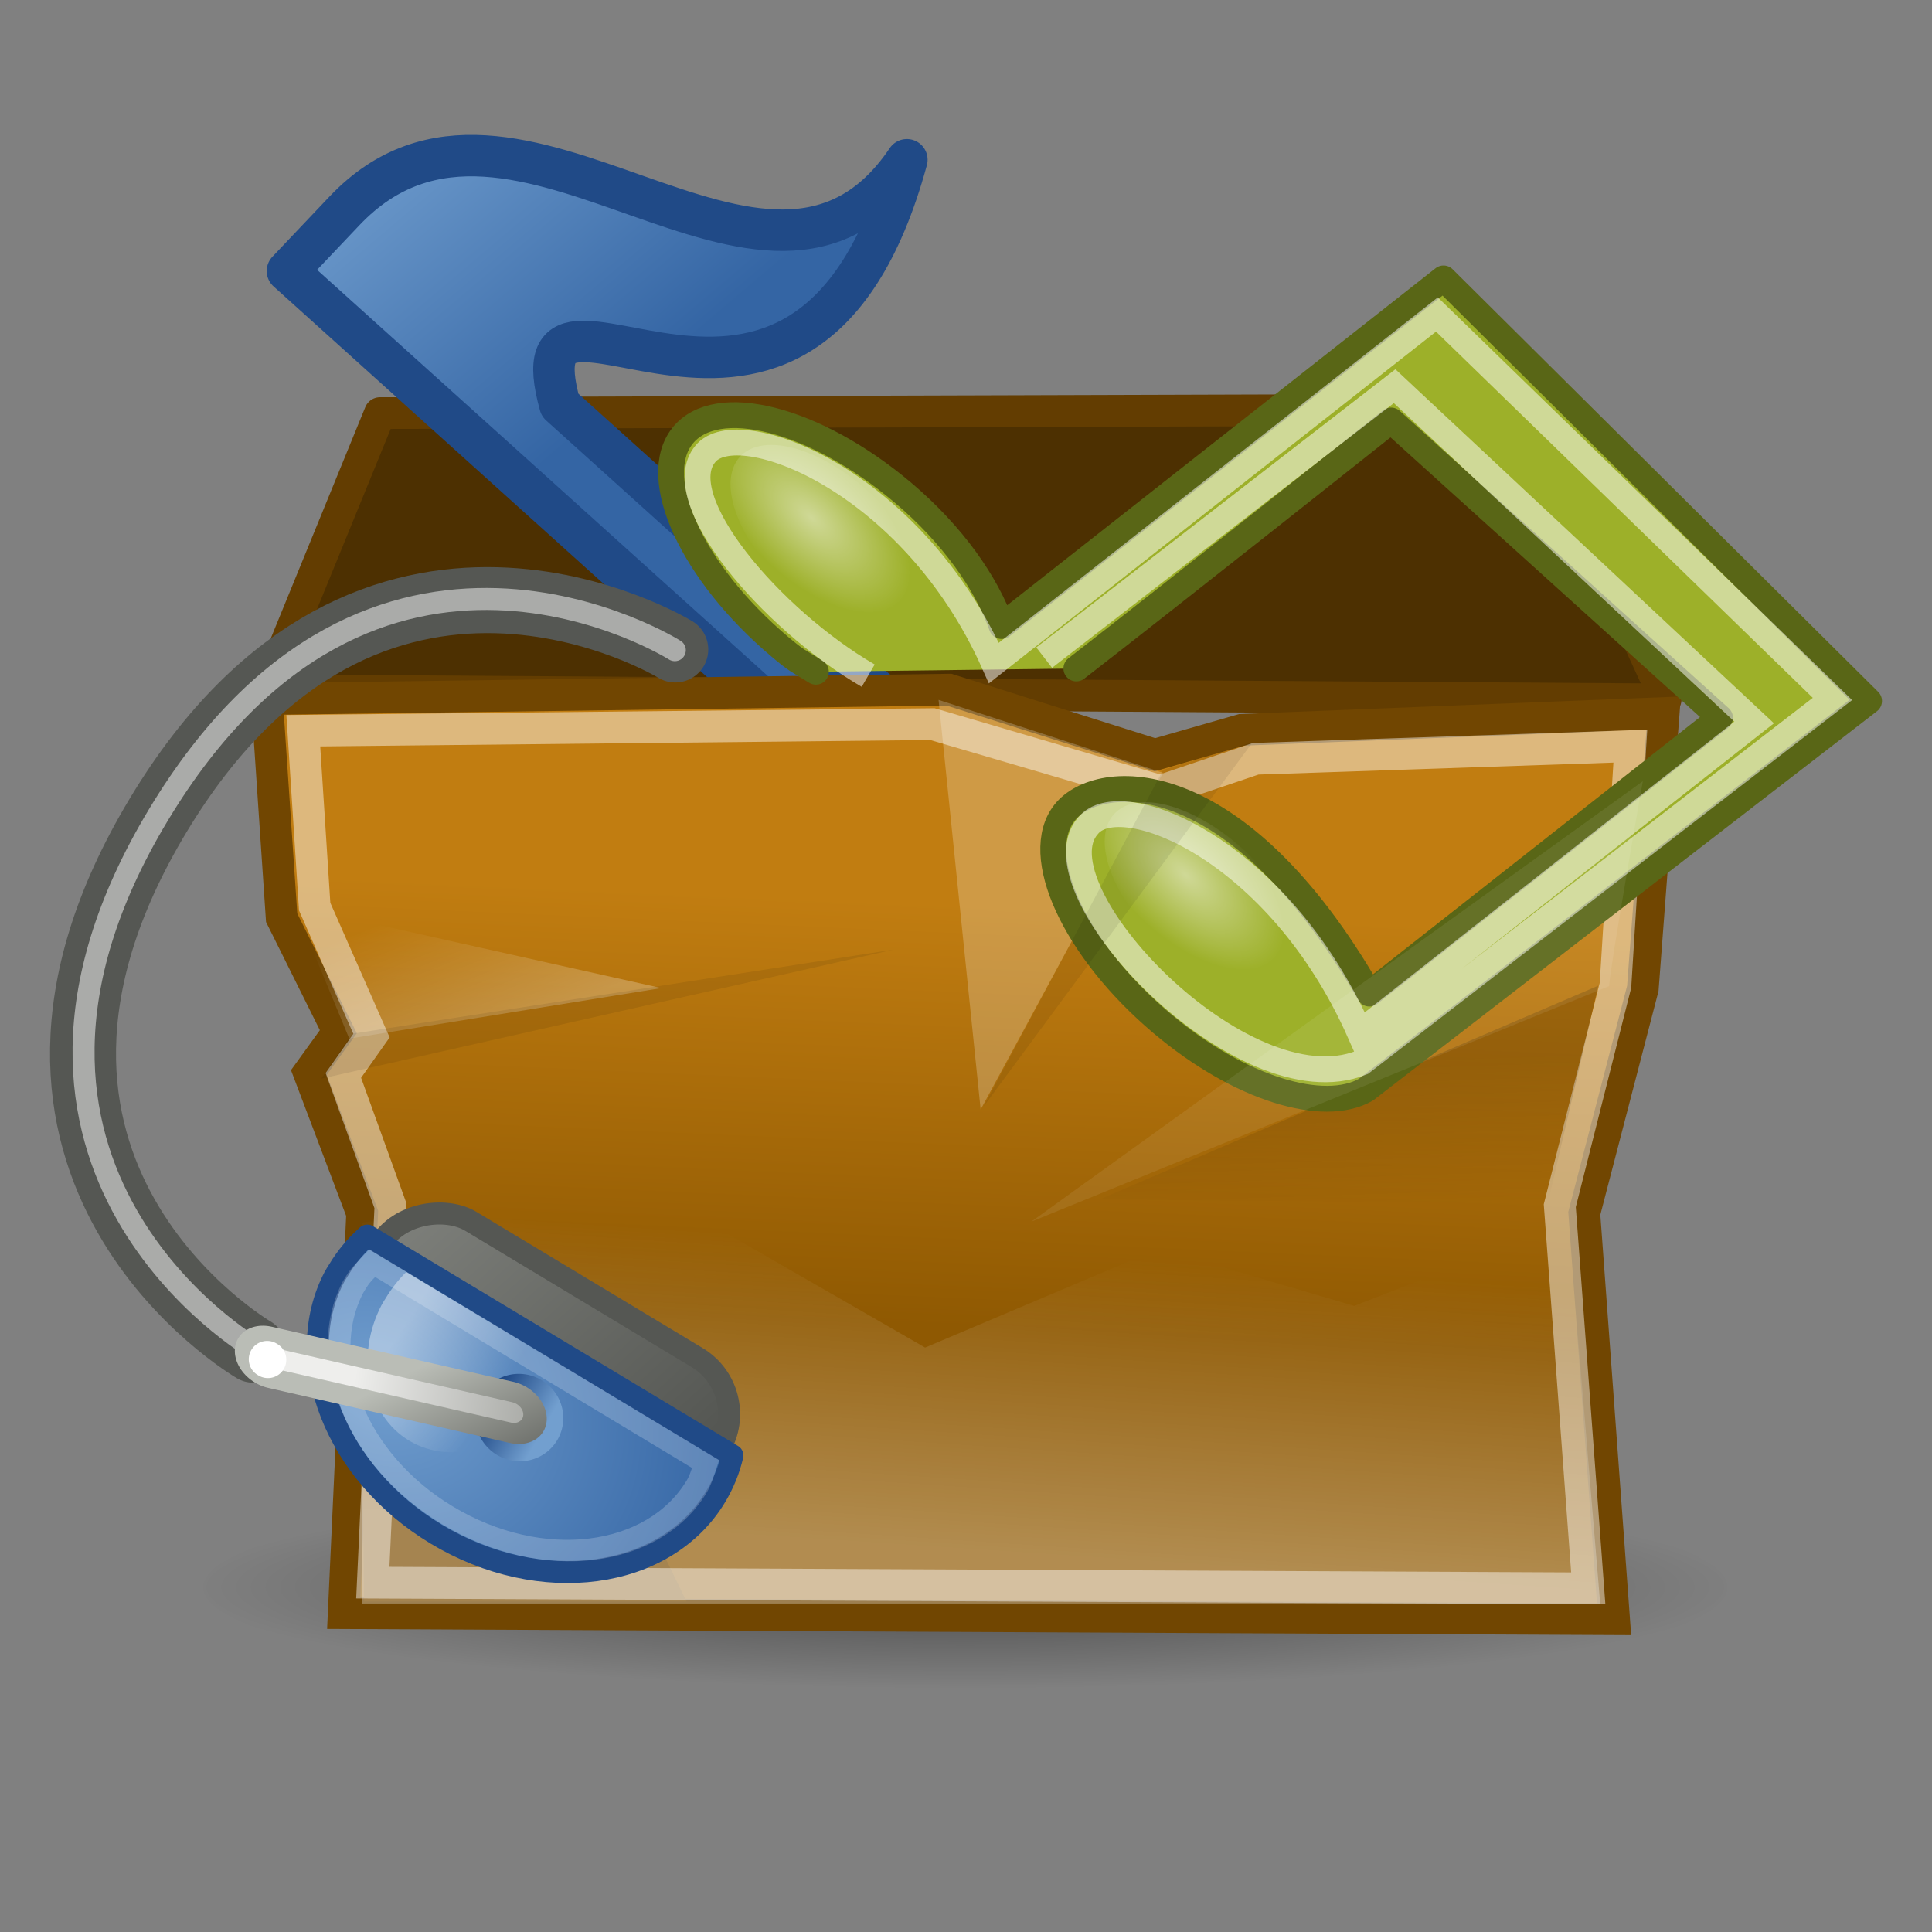 <?xml version="1.0" encoding="UTF-8" standalone="no"?>
<svg
   xmlns:dc="http://purl.org/dc/elements/1.1/"
   xmlns:cc="http://creativecommons.org/ns#"
   xmlns:rdf="http://www.w3.org/1999/02/22-rdf-syntax-ns#"
   xmlns:svg="http://www.w3.org/2000/svg"
   xmlns="http://www.w3.org/2000/svg"
   xmlns:xlink="http://www.w3.org/1999/xlink"
   xmlns:sodipodi="http://sodipodi.sourceforge.net/DTD/sodipodi-0.dtd"
   xmlns:inkscape="http://www.inkscape.org/namespaces/inkscape"
   contentScriptType="text/ecmascript"
   width="88"
   baseProfile="tiny"
   zoomAndPan="magnify"
   contentStyleType="text/css"
   viewBox="0 0 88 88"
   height="88"
   preserveAspectRatio="xMidYMid meet"
   version="1.0"
   id="svg3126"
   sodipodi:version="0.32"
   inkscape:version="0.46"
   sodipodi:docname="music-store.svg"
   inkscape:output_extension="org.inkscape.output.svg.inkscape">
  <rect x="0" y="0" width="88" height="88" fill="#808080" stroke="none"/>
  <sodipodi:namedview
     inkscape:window-height="682"
     inkscape:window-width="1024"
     inkscape:pageshadow="2"
     inkscape:pageopacity="0.0"
     guidetolerance="10.0"
     gridtolerance="10.0"
     objecttolerance="10.0"
     borderopacity="1.0"
     bordercolor="#666666"
     pagecolor="#ffffff"
     id="base"
     showgrid="false"
     inkscape:zoom="5.25"
     inkscape:cx="44"
     inkscape:cy="44"
     inkscape:window-x="0"
     inkscape:window-y="52"
     inkscape:current-layer="svg3126" />
  <defs
     id="defs3128">
    <linearGradient
       inkscape:collect="always"
       xlink:href="#linearGradient2425"
       id="linearGradient7298"
       gradientUnits="userSpaceOnUse"
       gradientTransform="translate(2,0)"
       x1="2.75"
       y1="20.812"
       x2="9.188"
       y2="28.375" />
    <linearGradient
       inkscape:collect="always"
       xlink:href="#linearGradient2437"
       id="linearGradient7296"
       gradientUnits="userSpaceOnUse"
       x1="11.428"
       y1="28.303"
       x2="11.844"
       y2="22.062" />
    <linearGradient
       inkscape:collect="always"
       xlink:href="#linearGradient2409"
       id="linearGradient7294"
       gradientUnits="userSpaceOnUse"
       x1="8.181"
       y1="24.199"
       x2="8.219"
       y2="26.17" />
    <linearGradient
       inkscape:collect="always"
       xlink:href="#linearGradient2341"
       id="linearGradient7292"
       gradientUnits="userSpaceOnUse"
       gradientTransform="translate(1,6)"
       x1="8.187"
       y1="18.338"
       x2="8.004"
       y2="23.596" />
    <radialGradient
       inkscape:collect="always"
       xlink:href="#linearGradient2305"
       id="radialGradient7290"
       gradientUnits="userSpaceOnUse"
       gradientTransform="matrix(2.267,0,0,2.821,-3.958,-35.988)"
       cx="4.806"
       cy="21.569"
       fx="4.806"
       fy="21.569"
       r="6.022" />
    <linearGradient
       inkscape:collect="always"
       xlink:href="#linearGradient2900"
       id="linearGradient7288"
       gradientUnits="userSpaceOnUse"
       gradientTransform="translate(1,6)"
       x1="8.512"
       y1="31.854"
       x2="14.544"
       y2="11.463" />
    <linearGradient
       inkscape:collect="always"
       xlink:href="#linearGradient2854"
       id="linearGradient7286"
       gradientUnits="userSpaceOnUse"
       gradientTransform="matrix(0.926,0,0,1.625,1.757,-0.438)"
       x1="3.5"
       y1="7"
       x2="44.5"
       y2="7" />
    <radialGradient
       inkscape:collect="always"
       xlink:href="#linearGradient2315"
       id="radialGradient7221"
       gradientUnits="userSpaceOnUse"
       gradientTransform="matrix(1,0,0,0.51,0,16.054)"
       cx="4.392"
       cy="32.308"
       fx="4.392"
       fy="32.308"
       r="6.375" />
    <radialGradient
       inkscape:collect="always"
       xlink:href="#linearGradient2315"
       id="radialGradient7219"
       gradientUnits="userSpaceOnUse"
       gradientTransform="matrix(1,0,0,0.51,0,16.054)"
       cx="4.392"
       cy="32.308"
       fx="4.392"
       fy="32.308"
       r="6.375" />
    <linearGradient
       inkscape:collect="always"
       xlink:href="#linearGradient4629"
       id="linearGradient7259"
       gradientUnits="userSpaceOnUse"
       gradientTransform="matrix(0.766,0,0,0.766,5.616,7.112)"
       x1="8.647"
       y1="27.205"
       x2="6.999"
       y2="23.033" />
    <linearGradient
       inkscape:collect="always"
       xlink:href="#linearGradient4639"
       id="linearGradient7262"
       gradientUnits="userSpaceOnUse"
       gradientTransform="matrix(0.766,0,0,0.766,5.345,7.112)"
       x1="39.368"
       y1="27.821"
       x2="39.52"
       y2="32.404" />
    <linearGradient
       inkscape:collect="always"
       xlink:href="#linearGradient4272"
       id="linearGradient7265"
       gradientUnits="userSpaceOnUse"
       gradientTransform="matrix(0.766,0,0,0.774,5.616,6.758)"
       x1="27.07"
       y1="31.156"
       x2="27.833"
       y2="55.964" />
    <linearGradient
       inkscape:collect="always"
       xlink:href="#linearGradient4617"
       id="linearGradient7268"
       gradientUnits="userSpaceOnUse"
       gradientTransform="matrix(0.766,0,0,0.766,5.616,7.112)"
       x1="21.854"
       y1="43.122"
       x2="22.479"
       y2="33.699" />
    <linearGradient
       inkscape:collect="always"
       xlink:href="#linearGradient4133"
       id="linearGradient7272"
       gradientUnits="userSpaceOnUse"
       gradientTransform="matrix(0.766,0,0,0.776,5.616,6.666)"
       x1="24"
       y1="23.251"
       x2="23.423"
       y2="36.421" />
    <linearGradient
       inkscape:collect="always"
       xlink:href="#linearGradient3383"
       id="linearGradient7207"
       gradientUnits="userSpaceOnUse"
       x1="21.094"
       y1="3.179"
       x2="19.564"
       y2="4.79" />
    <linearGradient
       inkscape:collect="always"
       xlink:href="#linearGradient2397"
       id="linearGradient7205"
       gradientUnits="userSpaceOnUse"
       gradientTransform="translate(-4,0.969)"
       x1="39.5"
       y1="29.531"
       x2="39.5"
       y2="42.895" />
    <linearGradient
       inkscape:collect="always"
       xlink:href="#linearGradient2397"
       id="linearGradient7203"
       gradientUnits="userSpaceOnUse"
       x1="33.786"
       y1="40.792"
       x2="35.606"
       y2="43.406" />
    <radialGradient
       inkscape:collect="always"
       xlink:href="#linearGradient2508"
       id="radialGradient7201"
       gradientUnits="userSpaceOnUse"
       gradientTransform="matrix(1.003,6.71686e-6,-2.649469e-6,0.32,-0.121,28.595)"
       cx="31.699"
       cy="38.445"
       fx="31.699"
       fy="38.445"
       r="6.187" />
    <linearGradient
       inkscape:collect="always"
       xlink:href="#linearGradient3396"
       id="linearGradient7199"
       gradientUnits="userSpaceOnUse"
       gradientTransform="translate(-1,0)"
       x1="20.938"
       y1="8.501"
       x2="21.938"
       y2="-0.688" />
    <radialGradient
       inkscape:collect="always"
       xlink:href="#linearGradient3232"
       id="radialGradient7197"
       gradientUnits="userSpaceOnUse"
       gradientTransform="matrix(1,0,0,0.417,0,11.375)"
       cx="10"
       cy="19.5"
       fx="10"
       fy="19.5"
       r="6" />
    <radialGradient
       inkscape:collect="always"
       xlink:href="#linearGradient4296"
       id="radialGradient7195"
       gradientUnits="userSpaceOnUse"
       gradientTransform="matrix(1.02,-8.36393e-7,1.721724e-7,7.394222e-2,-0.489,41.913)"
       cx="24.263"
       cy="45.26"
       fx="24.263"
       fy="45.26"
       r="22.848" />
    <linearGradient
       inkscape:collect="always"
       id="linearGradient2425">
      <stop
         style="stop-color: rgb(238, 238, 236);"
         offset="0"
         id="stop2427" />
      <stop
         style="stop-color: rgb(136, 138, 133);"
         offset="1"
         id="stop2429" />
    </linearGradient>
    <linearGradient
       inkscape:collect="always"
       xlink:href="#linearGradient2425"
       id="linearGradient6703"
       gradientUnits="userSpaceOnUse"
       gradientTransform="translate(2,0)"
       x1="2.75"
       y1="20.812"
       x2="9.188"
       y2="28.375" />
    <linearGradient
       inkscape:collect="always"
       id="linearGradient2437">
      <stop
         style="stop-color: rgb(85, 87, 83); stop-opacity: 1;"
         offset="0"
         id="stop2439" />
      <stop
         style="stop-color: rgb(186, 189, 182);"
         offset="1"
         id="stop2441" />
    </linearGradient>
    <linearGradient
       inkscape:collect="always"
       xlink:href="#linearGradient2437"
       id="linearGradient6701"
       gradientUnits="userSpaceOnUse"
       x1="11.428"
       y1="28.303"
       x2="11.844"
       y2="22.062" />
    <linearGradient
       inkscape:collect="always"
       id="linearGradient2409">
      <stop
         style="stop-color: rgb(32, 74, 135); stop-opacity: 1;"
         offset="0"
         id="stop2411" />
      <stop
         style="stop-color: rgb(114, 159, 207);"
         offset="1"
         id="stop2413" />
    </linearGradient>
    <linearGradient
       inkscape:collect="always"
       xlink:href="#linearGradient2409"
       id="linearGradient6699"
       gradientUnits="userSpaceOnUse"
       x1="8.181"
       y1="24.199"
       x2="8.219"
       y2="26.17" />
    <linearGradient
       inkscape:collect="always"
       id="linearGradient2341">
      <stop
         style="stop-color: rgb(255, 255, 255); stop-opacity: 1;"
         offset="0"
         id="stop2343" />
      <stop
         style="stop-color: rgb(255, 255, 255); stop-opacity: 0;"
         offset="1"
         id="stop2345" />
    </linearGradient>
    <linearGradient
       inkscape:collect="always"
       xlink:href="#linearGradient2341"
       id="linearGradient6697"
       gradientUnits="userSpaceOnUse"
       gradientTransform="translate(1,6)"
       x1="8.187"
       y1="18.338"
       x2="8.004"
       y2="23.596" />
    <linearGradient
       inkscape:collect="always"
       id="linearGradient2305">
      <stop
         style="stop-color: rgb(114, 159, 207);"
         offset="0"
         id="stop2307" />
      <stop
         style="stop-color: rgb(52, 101, 164);"
         offset="1"
         id="stop2309" />
    </linearGradient>
    <radialGradient
       inkscape:collect="always"
       xlink:href="#linearGradient2305"
       id="radialGradient6695"
       gradientUnits="userSpaceOnUse"
       gradientTransform="matrix(2.267,0,0,2.821,-3.958,-35.988)"
       cx="4.806"
       cy="21.569"
       fx="4.806"
       fy="21.569"
       r="6.022" />
    <linearGradient
       inkscape:collect="always"
       id="linearGradient2900">
      <stop
         style="stop-color: rgb(85, 87, 83);"
         offset="0"
         id="stop2902" />
      <stop
         style="stop-color: rgb(136, 138, 133);"
         offset="1"
         id="stop2904" />
    </linearGradient>
    <linearGradient
       inkscape:collect="always"
       xlink:href="#linearGradient2900"
       id="linearGradient6693"
       gradientUnits="userSpaceOnUse"
       gradientTransform="translate(1,6)"
       x1="8.512"
       y1="31.854"
       x2="14.544"
       y2="11.463" />
    <linearGradient
       id="linearGradient2854">
      <stop
         style="stop-color: rgb(136, 138, 133); stop-opacity: 1;"
         offset="0"
         id="stop2856" />
      <stop
         id="stop2862"
         offset="0.3"
         style="stop-color: rgb(186, 189, 182); stop-opacity: 1;" />
      <stop
         style="stop-color: rgb(136, 138, 133); stop-opacity: 1;"
         offset="1"
         id="stop2858" />
    </linearGradient>
    <linearGradient
       inkscape:collect="always"
       xlink:href="#linearGradient2854"
       id="linearGradient6691"
       gradientUnits="userSpaceOnUse"
       gradientTransform="matrix(0.926,0,0,1.625,1.757,-0.438)"
       x1="3.5"
       y1="7"
       x2="44.5"
       y2="7" />
    <radialGradient
       inkscape:collect="always"
       xlink:href="#linearGradient2315"
       id="radialGradient6756"
       gradientUnits="userSpaceOnUse"
       gradientTransform="matrix(1,0,0,0.51,0,16.054)"
       cx="4.392"
       cy="32.308"
       fx="4.392"
       fy="32.308"
       r="6.375" />
    <linearGradient
       inkscape:collect="always"
       id="linearGradient2315">
      <stop
         style="stop-color:#ffffff;stop-opacity:1;"
         offset="0"
         id="stop2317" />
      <stop
         style="stop-color:#ffffff;stop-opacity:0;"
         offset="1"
         id="stop2319" />
    </linearGradient>
    <radialGradient
       inkscape:collect="always"
       xlink:href="#linearGradient2315"
       id="radialGradient6754"
       gradientUnits="userSpaceOnUse"
       gradientTransform="matrix(1,0,0,0.51,0,16.054)"
       cx="4.392"
       cy="32.308"
       fx="4.392"
       fy="32.308"
       r="6.375" />
    <linearGradient
       inkscape:collect="always"
       id="linearGradient4629">
      <stop
         style="stop-color:#ffffff;stop-opacity:1;"
         offset="0"
         id="stop4631" />
      <stop
         style="stop-color:#ffffff;stop-opacity:0;"
         offset="1"
         id="stop4633" />
    </linearGradient>
    <linearGradient
       inkscape:collect="always"
       xlink:href="#linearGradient4629"
       id="linearGradient6727"
       gradientUnits="userSpaceOnUse"
       gradientTransform="matrix(0.766,0,0,0.766,5.616,7.112)"
       x1="8.647"
       y1="27.205"
       x2="6.999"
       y2="23.033" />
    <linearGradient
       inkscape:collect="always"
       id="linearGradient4639">
      <stop
         style="stop-color:#000000;stop-opacity:1;"
         offset="0"
         id="stop4641" />
      <stop
         style="stop-color:#000000;stop-opacity:0;"
         offset="1"
         id="stop4643" />
    </linearGradient>
    <linearGradient
       inkscape:collect="always"
       xlink:href="#linearGradient4639"
       id="linearGradient6730"
       gradientUnits="userSpaceOnUse"
       gradientTransform="matrix(0.766,0,0,0.766,5.345,7.112)"
       x1="39.368"
       y1="27.821"
       x2="39.52"
       y2="32.404" />
    <linearGradient
       inkscape:collect="always"
       id="linearGradient4272">
      <stop
         style="stop-color:#ffffff;stop-opacity:1;"
         offset="0"
         id="stop4274" />
      <stop
         style="stop-color:#ffffff;stop-opacity:0;"
         offset="1"
         id="stop4276" />
    </linearGradient>
    <linearGradient
       inkscape:collect="always"
       xlink:href="#linearGradient4272"
       id="linearGradient6733"
       gradientUnits="userSpaceOnUse"
       gradientTransform="matrix(0.766,0,0,0.774,5.616,6.758)"
       x1="27.07"
       y1="31.156"
       x2="27.833"
       y2="55.964" />
    <linearGradient
       inkscape:collect="always"
       id="linearGradient4617">
      <stop
         style="stop-color:#ffffff;stop-opacity:1;"
         offset="0"
         id="stop4619" />
      <stop
         style="stop-color:#ffffff;stop-opacity:0;"
         offset="1"
         id="stop4621" />
    </linearGradient>
    <linearGradient
       inkscape:collect="always"
       xlink:href="#linearGradient4617"
       id="linearGradient6736"
       gradientUnits="userSpaceOnUse"
       gradientTransform="matrix(0.766,0,0,0.766,5.616,7.112)"
       x1="21.854"
       y1="43.122"
       x2="22.479"
       y2="33.699" />
    <linearGradient
       inkscape:collect="always"
       id="linearGradient4133">
      <stop
         style="stop-color:#c17d11;stop-opacity:1;"
         offset="0"
         id="stop4135" />
      <stop
         style="stop-color:#8f5902"
         offset="1"
         id="stop4137" />
    </linearGradient>
    <linearGradient
       inkscape:collect="always"
       xlink:href="#linearGradient4133"
       id="linearGradient6740"
       gradientUnits="userSpaceOnUse"
       gradientTransform="matrix(0.766,0,0,0.776,5.616,6.666)"
       x1="24"
       y1="23.251"
       x2="23.423"
       y2="36.421" />
    <linearGradient
       id="linearGradient3383"
       inkscape:collect="always">
      <stop
         id="stop3385"
         offset="0"
         style="stop-color:#ffffff;stop-opacity:1;" />
      <stop
         id="stop3387"
         offset="1"
         style="stop-color:#ffffff;stop-opacity:0;" />
    </linearGradient>
    <linearGradient
       inkscape:collect="always"
       xlink:href="#linearGradient3383"
       id="linearGradient6675"
       gradientUnits="userSpaceOnUse"
       x1="21.094"
       y1="3.179"
       x2="19.564"
       y2="4.79" />
    <linearGradient
       inkscape:collect="always"
       xlink:href="#linearGradient2397"
       id="linearGradient6673"
       gradientUnits="userSpaceOnUse"
       gradientTransform="translate(-4,0.969)"
       x1="39.5"
       y1="29.531"
       x2="39.5"
       y2="42.895" />
    <linearGradient
       id="linearGradient2397"
       inkscape:collect="always">
      <stop
         id="stop2399"
         offset="0"
         style="stop-color:#ffffff;stop-opacity:1;" />
      <stop
         id="stop2401"
         offset="1"
         style="stop-color:#ffffff;stop-opacity:0;" />
    </linearGradient>
    <linearGradient
       inkscape:collect="always"
       xlink:href="#linearGradient2397"
       id="linearGradient6671"
       gradientUnits="userSpaceOnUse"
       x1="33.786"
       y1="40.792"
       x2="35.606"
       y2="43.406" />
    <linearGradient
       id="linearGradient2508">
      <stop
         id="stop2510"
         offset="0"
         style="stop-color:#ffffff;stop-opacity:0.418" />
      <stop
         id="stop2512"
         offset="1"
         style="stop-color:#ffffff;stop-opacity:0;" />
    </linearGradient>
    <radialGradient
       inkscape:collect="always"
       xlink:href="#linearGradient2508"
       id="radialGradient6669"
       gradientUnits="userSpaceOnUse"
       gradientTransform="matrix(1.003,6.71686e-6,-2.649469e-6,0.32,-0.121,28.595)"
       cx="31.699"
       cy="38.445"
       fx="31.699"
       fy="38.445"
       r="6.187" />
    <linearGradient
       id="linearGradient3396">
      <stop
         id="stop3398"
         offset="0"
         style="stop-color:#3465a4;stop-opacity:1" />
      <stop
         id="stop3400"
         offset="1"
         style="stop-color:#729fcf;stop-opacity:1" />
    </linearGradient>
    <linearGradient
       inkscape:collect="always"
       xlink:href="#linearGradient3396"
       id="linearGradient6667"
       gradientUnits="userSpaceOnUse"
       gradientTransform="translate(-1,0)"
       x1="20.938"
       y1="8.501"
       x2="21.938"
       y2="-0.688" />
    <radialGradient
       inkscape:collect="always"
       xlink:href="#linearGradient3232"
       id="radialGradient6665"
       gradientUnits="userSpaceOnUse"
       gradientTransform="matrix(1,0,0,0.417,0,11.375)"
       cx="10"
       cy="19.5"
       fx="10"
       fy="19.5"
       r="6" />
    <linearGradient
       inkscape:collect="always"
       id="linearGradient4296">
      <stop
         style="stop-color:#000000;stop-opacity:1;"
         offset="0"
         id="stop4298" />
      <stop
         style="stop-color:#000000;stop-opacity:0;"
         offset="1"
         id="stop4300" />
    </linearGradient>
    <radialGradient
       inkscape:collect="always"
       xlink:href="#linearGradient4296"
       id="radialGradient6663"
       gradientUnits="userSpaceOnUse"
       gradientTransform="matrix(1.02,-8.36393e-7,1.721724e-7,7.394222e-2,-0.489,41.913)"
       cx="24.263"
       cy="45.26"
       fx="24.263"
       fy="45.26"
       r="22.848" />
    <linearGradient
       id="linearGradient52502">
      <stop
         style="stop-color:#83e423;stop-opacity:1;"
         offset="0"
         id="stop52504" />
      <stop
         style="stop-color:#5c8d2d;stop-opacity:1;"
         offset="1"
         id="stop52506" />
    </linearGradient>
    <inkscape:perspective
       sodipodi:type="inkscape:persp3d"
       inkscape:vp_x="0 : 44 : 1"
       inkscape:vp_y="0 : 1000 : 0"
       inkscape:vp_z="88 : 44 : 1"
       inkscape:persp3d-origin="44 : 29.333333 : 1"
       id="perspective3255" />
    <linearGradient
       x1="12.013"
       y1="38.95"
       x2="5.537"
       gradientUnits="userSpaceOnUse"
       y2="44.272"
       xlink:type="simple"
       xlink:actuate="onLoad"
       id="linearGradient6563"
       xlink:show="other">
      <stop
         stop-opacity="1"
         stop-color="#FFFFFF"
         offset="0"
         id="stop3131" />
      <stop
         stop-opacity="0"
         stop-color="#FFFFFF"
         offset="1"
         id="stop3133" />
    </linearGradient>
    <linearGradient
       x1="-1.684"
       y1="39.902"
       x2="5.537"
       gradientUnits="userSpaceOnUse"
       y2="44.272"
       xlink:type="simple"
       xlink:actuate="onLoad"
       id="linearGradient3135"
       xlink:show="other">
      <stop
         stop-opacity="1"
         stop-color="#FFFFFF"
         offset="0"
         id="stop3137" />
      <stop
         stop-opacity="0"
         stop-color="#FFFFFF"
         offset="1"
         id="stop3139" />
    </linearGradient>
    <linearGradient
       x1="30.5"
       y1="0.034"
       x2="30.5"
       gradientUnits="userSpaceOnUse"
       y2="23.559"
       xlink:type="simple"
       xlink:actuate="onLoad"
       id="linearGradient6543"
       xlink:show="other">
      <stop
         stop-opacity="1"
         stop-color="#FFFFFF"
         offset="0"
         id="stop3142" />
      <stop
         stop-opacity="0"
         stop-color="#FFFFFF"
         offset="1"
         id="stop3144" />
    </linearGradient>
    <linearGradient
       x1="15.646"
       y1="39.743"
       x2="15.646"
       gradientUnits="userSpaceOnUse"
       y2="53.502"
       xlink:type="simple"
       xlink:actuate="onLoad"
       id="linearGradient6506"
       xlink:show="other">
      <stop
         stop-opacity="1"
         stop-color="#eeeeec"
         offset="0"
         id="stop3147" />
      <stop
         stop-opacity="0"
         stop-color="#eeeeec"
         offset="1"
         id="stop3149" />
    </linearGradient>
    <linearGradient
       x1="3.311"
       y1="43.5"
       x2="5.692"
       gradientUnits="userSpaceOnUse"
       y2="43.5"
       xlink:type="simple"
       xlink:actuate="onLoad"
       id="linearGradient6493"
       xlink:show="other">
      <stop
         stop-opacity="1"
         stop-color="#eeeeec"
         offset="0"
         id="stop3152" />
      <stop
         stop-opacity="0"
         stop-color="#eeeeec"
         offset="1"
         id="stop3154" />
    </linearGradient>
    <linearGradient
       x1="12.606"
       y1="15.069"
       x2="12.606"
       gradientUnits="userSpaceOnUse"
       y2="23.044"
       xlink:type="simple"
       xlink:actuate="onLoad"
       id="linearGradient5304"
       xlink:show="other">
      <stop
         stop-opacity="1"
         stop-color="#2e3436"
         offset="0"
         id="stop3157" />
      <stop
         stop-opacity="0"
         stop-color="#2e3436"
         offset="1"
         id="stop3159" />
    </linearGradient>
    <radialGradient
       gradientTransform="matrix(1,0,0,0.732,0,10.657)"
       id="linearGradient5280"
       gradientUnits="userSpaceOnUse"
       xlink:show="other"
       xlink:type="simple"
       r="9.723"
       cx="15.005"
       fx="15.005"
       cy="39.809"
       fy="39.809"
       xlink:actuate="onLoad">
      <stop
         stop-opacity="1"
         stop-color="#82508e"
         offset="0"
         id="stop3162" />
      <stop
         stop-opacity="0"
         stop-color="#82508e"
         offset="1"
         id="stop3164" />
    </radialGradient>
    <linearGradient
       xlink:type="simple"
       xlink:actuate="onLoad"
       xlink:show="other"
       id="linearGradient3166">
      <stop
         stop-opacity="1"
         stop-color="#f4d9b1"
         offset="0"
         id="stop3168" />
      <stop
         stop-opacity="1"
         stop-color="#df9725"
         offset="1"
         id="stop3170" />
    </linearGradient>
    <radialGradient
       gradientTransform="matrix(1.131,0,0,1.125,-1.035,-0.301)"
       id="linearGradient25546"
       gradientUnits="userSpaceOnUse"
       xlink:show="other"
       xlink:type="simple"
       r="8.488"
       cx="7.884"
       fx="7.884"
       cy="2.624"
       fy="2.624"
       xlink:actuate="onLoad">
      <stop
         stop-opacity="1"
         stop-color="#FFFFFF"
         offset="0"
         id="stop3173" />
      <stop
         stop-opacity="0"
         stop-color="#FFFFFF"
         offset="1"
         id="stop3175" />
    </radialGradient>
    <linearGradient
       xlink:type="simple"
       xlink:actuate="onLoad"
       id="linearGradient3177"
       xlink:show="other">
      <stop
         stop-opacity="1"
         stop-color="#FFFFFF"
         offset="0"
         id="stop3179" />
      <stop
         stop-opacity="0"
         stop-color="#FFFFFF"
         offset="1"
         id="stop3181" />
    </linearGradient>
    <radialGradient
       gradientTransform="matrix(1,0,0,0.995,0,4.16407e-2)"
       id="radialGradient3183"
       gradientUnits="userSpaceOnUse"
       xlink:show="other"
       xlink:type="simple"
       r="8.488"
       cx="7.884"
       fx="7.884"
       cy="0.145"
       fy="0.145"
       xlink:actuate="onLoad">
      <stop
         stop-opacity="1"
         stop-color="#FFFFFF"
         offset="0"
         id="stop3185" />
      <stop
         stop-opacity="0"
         stop-color="#FFFFFF"
         offset="1"
         id="stop3187" />
    </radialGradient>
    <radialGradient
       gradientTransform="matrix(1,0,0,0.995,0,4.16407e-2)"
       id="radialGradient3189"
       gradientUnits="userSpaceOnUse"
       xlink:show="other"
       xlink:type="simple"
       r="8.488"
       cx="7.884"
       fx="7.884"
       cy="1.51"
       fy="1.51"
       xlink:actuate="onLoad">
      <stop
         stop-opacity="1"
         stop-color="#FFFFFF"
         offset="0"
         id="stop3191" />
      <stop
         stop-opacity="0"
         stop-color="#FFFFFF"
         offset="1"
         id="stop3193" />
    </radialGradient>
    <linearGradient
       xlink:type="simple"
       xlink:actuate="onLoad"
       xlink:show="other"
       id="linearGradient3195">
      <stop
         stop-opacity="0"
         stop-color="#000000"
         offset="0"
         id="stop3197" />
      <stop
         stop-opacity="1"
         stop-color="#000000"
         offset="0.5"
         id="stop3199" />
      <stop
         stop-opacity="0"
         stop-color="#000000"
         offset="1"
         id="stop3201" />
    </linearGradient>
    <linearGradient
       xlink:type="simple"
       xlink:actuate="onLoad"
       id="linearGradient3203"
       xlink:show="other">
      <stop
         stop-opacity="1"
         stop-color="#82508e"
         offset="0"
         id="stop3205" />
      <stop
         stop-opacity="0"
         stop-color="#82508e"
         offset="1"
         id="stop3207" />
    </linearGradient>
    <linearGradient
       xlink:type="simple"
       xlink:actuate="onLoad"
       id="linearGradient3209"
       xlink:show="other">
      <stop
         stop-opacity="1"
         stop-color="#2e3436"
         offset="0"
         id="stop3211" />
      <stop
         stop-opacity="0"
         stop-color="#2e3436"
         offset="1"
         id="stop3213" />
    </linearGradient>
    <linearGradient
       xlink:type="simple"
       xlink:actuate="onLoad"
       id="linearGradient3215"
       xlink:show="other">
      <stop
         stop-opacity="1"
         stop-color="#eeeeec"
         offset="0"
         id="stop3217" />
      <stop
         stop-opacity="0"
         stop-color="#eeeeec"
         offset="1"
         id="stop3219" />
    </linearGradient>
    <linearGradient
       xlink:type="simple"
       xlink:actuate="onLoad"
       id="linearGradient3221"
       xlink:show="other">
      <stop
         stop-opacity="1"
         stop-color="#eeeeec"
         offset="0"
         id="stop3223" />
      <stop
         stop-opacity="0"
         stop-color="#eeeeec"
         offset="1"
         id="stop3225" />
    </linearGradient>
    <linearGradient
       xlink:type="simple"
       xlink:actuate="onLoad"
       id="linearGradient6537"
       xlink:show="other">
      <stop
         stop-opacity="1"
         stop-color="#FFFFFF"
         offset="0"
         id="stop3228" />
      <stop
         stop-opacity="0"
         stop-color="#FFFFFF"
         offset="1"
         id="stop3230" />
    </linearGradient>
    <linearGradient
       xlink:type="simple"
       xlink:actuate="onLoad"
       id="linearGradient3232"
       xlink:show="other">
      <stop
         stop-opacity="1"
         stop-color="#FFFFFF"
         offset="0"
         id="stop3234" />
      <stop
         stop-opacity="0"
         stop-color="#FFFFFF"
         offset="1"
         id="stop3236" />
    </linearGradient>
    <linearGradient
       x1="30.5"
       y1="0.034"
       x2="30.5"
       gradientUnits="userSpaceOnUse"
       y2="23.559"
       xlink:type="simple"
       xlink:actuate="onLoad"
       id="linearGradient3238"
       xlink:show="other">
      <stop
         stop-opacity="1"
         stop-color="#FFFFFF"
         offset="0"
         id="stop3240" />
      <stop
         stop-opacity="0"
         stop-color="#FFFFFF"
         offset="1"
         id="stop3242" />
    </linearGradient>
    <linearGradient
       inkscape:collect="always"
       xlink:href="#linearGradient4629"
       id="linearGradient12387"
       gradientUnits="userSpaceOnUse"
       gradientTransform="matrix(1.446,0,0,1.446,9.266,7.972)"
       x1="8.647"
       y1="27.205"
       x2="6.999"
       y2="23.033" />
    <linearGradient
       inkscape:collect="always"
       xlink:href="#linearGradient4639"
       id="linearGradient12390"
       gradientUnits="userSpaceOnUse"
       gradientTransform="matrix(1.446,0,0,1.446,8.755,7.972)"
       x1="39.368"
       y1="27.821"
       x2="39.52"
       y2="32.404" />
    <linearGradient
       inkscape:collect="always"
       xlink:href="#linearGradient4617"
       id="linearGradient12396"
       gradientUnits="userSpaceOnUse"
       gradientTransform="matrix(1.446,0,0,1.446,9.266,7.972)"
       x1="21.854"
       y1="43.122"
       x2="22.479"
       y2="33.699" />
    <linearGradient
       inkscape:collect="always"
       xlink:href="#linearGradient4133"
       id="linearGradient12400"
       gradientUnits="userSpaceOnUse"
       gradientTransform="matrix(1.446,0,0,1.464,9.266,7.13)"
       x1="24"
       y1="23.251"
       x2="23.423"
       y2="36.421" />
    <radialGradient
       inkscape:collect="always"
       xlink:href="#linearGradient2315"
       id="radialGradient12923"
       gradientUnits="userSpaceOnUse"
       gradientTransform="matrix(1,0,0,0.51,0,16.054)"
       cx="4.392"
       cy="32.308"
       fx="4.392"
       fy="32.308"
       r="6.375" />
    <radialGradient
       inkscape:collect="always"
       xlink:href="#linearGradient2315"
       id="radialGradient12925"
       gradientUnits="userSpaceOnUse"
       gradientTransform="matrix(1,0,0,0.51,0,16.054)"
       cx="4.392"
       cy="32.308"
       fx="4.392"
       fy="32.308"
       r="6.375" />
    <linearGradient
       inkscape:collect="always"
       xlink:href="#linearGradient2854"
       id="linearGradient12931"
       gradientUnits="userSpaceOnUse"
       gradientTransform="matrix(0.926,0,0,1.625,1.757,-0.438)"
       x1="3.5"
       y1="7"
       x2="44.5"
       y2="7" />
    <linearGradient
       inkscape:collect="always"
       xlink:href="#linearGradient2900"
       id="linearGradient12933"
       gradientUnits="userSpaceOnUse"
       gradientTransform="translate(1,6)"
       x1="8.512"
       y1="31.854"
       x2="14.544"
       y2="11.463" />
    <radialGradient
       inkscape:collect="always"
       xlink:href="#linearGradient2305"
       id="radialGradient12935"
       gradientUnits="userSpaceOnUse"
       gradientTransform="matrix(2.267,0,0,2.821,-3.958,-35.988)"
       cx="4.806"
       cy="21.569"
       fx="4.806"
       fy="21.569"
       r="6.022" />
    <linearGradient
       inkscape:collect="always"
       xlink:href="#linearGradient2341"
       id="linearGradient12937"
       gradientUnits="userSpaceOnUse"
       gradientTransform="translate(1,6)"
       x1="8.187"
       y1="18.338"
       x2="8.004"
       y2="23.596" />
    <linearGradient
       inkscape:collect="always"
       xlink:href="#linearGradient2409"
       id="linearGradient12939"
       gradientUnits="userSpaceOnUse"
       x1="8.181"
       y1="24.199"
       x2="8.219"
       y2="26.17" />
    <linearGradient
       inkscape:collect="always"
       xlink:href="#linearGradient2437"
       id="linearGradient12941"
       gradientUnits="userSpaceOnUse"
       x1="11.428"
       y1="28.303"
       x2="11.844"
       y2="22.062" />
    <linearGradient
       inkscape:collect="always"
       xlink:href="#linearGradient2425"
       id="linearGradient12943"
       gradientUnits="userSpaceOnUse"
       gradientTransform="translate(2,0)"
       x1="2.75"
       y1="20.812"
       x2="9.188"
       y2="28.375" />
    <linearGradient
       inkscape:collect="always"
       xlink:href="#linearGradient2341"
       id="linearGradient12951"
       gradientUnits="userSpaceOnUse"
       gradientTransform="matrix(0.517,-0.858,0.858,0.517,-1.931,58.498)"
       x1="8.187"
       y1="18.338"
       x2="8.004"
       y2="23.596" />
    <radialGradient
       inkscape:collect="always"
       xlink:href="#linearGradient2305"
       id="radialGradient12955"
       gradientUnits="userSpaceOnUse"
       gradientTransform="matrix(1.172,-1.946,2.421,1.458,-40.53,41.053)"
       cx="4.806"
       cy="21.569"
       fx="4.806"
       fy="21.569"
       r="6.022" />
    <linearGradient
       inkscape:collect="always"
       xlink:href="#linearGradient2900"
       id="linearGradient12958"
       gradientUnits="userSpaceOnUse"
       gradientTransform="matrix(1.002,0,0,1.002,-51.11,28.522)"
       x1="8.512"
       y1="31.854"
       x2="14.544"
       y2="11.463" />
    <radialGradient
       inkscape:collect="always"
       xlink:href="#linearGradient3232"
       id="radialGradient12964"
       gradientUnits="userSpaceOnUse"
       gradientTransform="matrix(1,0,0,0.417,0,11.375)"
       cx="10"
       cy="19.5"
       fx="10"
       fy="19.5"
       r="6" />
    <linearGradient
       inkscape:collect="always"
       xlink:href="#linearGradient3396"
       id="linearGradient12966"
       gradientUnits="userSpaceOnUse"
       gradientTransform="translate(-1,0)"
       x1="20.938"
       y1="8.501"
       x2="21.938"
       y2="-0.688" />
    <radialGradient
       inkscape:collect="always"
       xlink:href="#linearGradient2508"
       id="radialGradient12968"
       gradientUnits="userSpaceOnUse"
       gradientTransform="matrix(1.003,6.71686e-6,-2.649469e-6,0.32,-0.121,28.595)"
       cx="31.699"
       cy="38.445"
       fx="31.699"
       fy="38.445"
       r="6.187" />
    <linearGradient
       inkscape:collect="always"
       xlink:href="#linearGradient2397"
       id="linearGradient12970"
       gradientUnits="userSpaceOnUse"
       x1="33.786"
       y1="40.792"
       x2="35.606"
       y2="43.406" />
    <linearGradient
       inkscape:collect="always"
       xlink:href="#linearGradient2397"
       id="linearGradient12972"
       gradientUnits="userSpaceOnUse"
       gradientTransform="translate(-4,0.969)"
       x1="39.5"
       y1="29.531"
       x2="39.5"
       y2="42.895" />
    <linearGradient
       inkscape:collect="always"
       xlink:href="#linearGradient3383"
       id="linearGradient12974"
       gradientUnits="userSpaceOnUse"
       x1="21.094"
       y1="3.179"
       x2="19.564"
       y2="4.79" />
    <linearGradient
       inkscape:collect="always"
       xlink:href="#linearGradient3396"
       id="linearGradient12981"
       gradientUnits="userSpaceOnUse"
       gradientTransform="matrix(1.299,-1.37,1.402,1.264,-10.35,35.687)"
       x1="20.938"
       y1="8.501"
       x2="21.938"
       y2="-0.688" />
    <linearGradient
       inkscape:collect="always"
       xlink:href="#linearGradient2397"
       id="linearGradient12985"
       gradientUnits="userSpaceOnUse"
       gradientTransform="translate(-4,0.969)"
       x1="39.5"
       y1="29.531"
       x2="39.5"
       y2="42.895" />
    <linearGradient
       inkscape:collect="always"
       xlink:href="#linearGradient3383"
       id="linearGradient12987"
       gradientUnits="userSpaceOnUse"
       x1="21.094"
       y1="3.179"
       x2="19.564"
       y2="4.79" />
  </defs>
  <path
     sodipodi:type="arc"
     style="opacity:0.414;fill:url(#radialGradient7195);fill-opacity:1;stroke:none;stroke-width:1;stroke-linecap:round;stroke-linejoin:round;stroke-miterlimit:4;stroke-dasharray:none;stroke-dashoffset:0;stroke-opacity:1"
     id="path4284"
     sodipodi:cx="24.262602"
     sodipodi:cy="45.25996"
     sodipodi:rx="22.848389"
     sodipodi:ry="1.8561553"
     d="M 47.111,45.26 A 22.848,1.856 0 1 1 1.414,45.26 A 22.848,1.856 0 1 1 47.111,45.26 z"
     transform="matrix(1.519,0,0,2.726,7.118,-51.083)" />
  <path
     style="fill:#684101;fill-opacity:1;fill-rule:evenodd;stroke:none;stroke-width:0;stroke-linecap:butt;stroke-linejoin:miter;marker:none;marker-start:none;marker-mid:none;marker-end:none;stroke-miterlimit:4;stroke-dashoffset:0;stroke-opacity:1;visibility:visible;display:block"
     d="M 20.422,19.937 C 18.998,19.918 18.905,19.863 18.584,20.871 C 18.51,21.104 15.529,30.263 15.412,30.618 C 15.015,31.827 15.577,32.146 16.956,32.121 C 17.445,32.113 70.956,32.121 71.734,32.121 C 72.838,32.121 73.166,31.758 72.916,30.899 C 72.815,30.55 68.664,20.771 68.553,20.597 C 68.037,19.819 68.127,19.821 67.226,19.81 C 67.057,19.808 20.589,19.939 20.422,19.937 z"
     id="path1864"
     sodipodi:nodetypes="cssssscss" />
  <path
     style="fill:#c17d11;fill-opacity:1;fill-rule:evenodd;stroke:none;stroke-width:0;stroke-linecap:butt;stroke-linejoin:miter;marker:none;marker-start:none;marker-mid:none;marker-end:none;stroke-miterlimit:4;stroke-dashoffset:0;stroke-opacity:1;visibility:visible;display:block"
     d="M 67.303,19.807 C 67.954,19.812 68.146,19.799 68.562,20.587 C 68.619,20.694 72.718,30.409 72.866,30.764 C 73.366,32.134 72.413,32.105 70.901,32.145 C 70.614,32.144 67.215,32.113 66.882,32.113 L 67.303,19.807 z"
     id="path1888"
     sodipodi:nodetypes="cscccc" />
  <path
     style="fill:#4d3001;fill-opacity:1;fill-rule:evenodd;stroke:#633d01;stroke-width:1.446px;stroke-linecap:butt;stroke-linejoin:round;stroke-opacity:1"
     d="M 17.309,18.816 L 12.147,31.442 L 75.868,31.856 L 69.814,18.654 L 17.309,18.816 z"
     id="path4121"
     sodipodi:nodetypes="ccccc" />
  <path
     transform="matrix(2.52,-2.657,2.244,2.022,-21.847,39.033)"
     d="M 16,19.5 A 6,2.5 0 1 1 4,19.5 A 6,2.5 0 1 1 16,19.5 z"
     sodipodi:ry="2.5"
     sodipodi:rx="6"
     sodipodi:cy="19.5"
     sodipodi:cx="10"
     id="path3410"
     style="opacity:0.4;fill:url(#radialGradient12964);fill-opacity:1;stroke:none;stroke-width:1;stroke-linecap:round;stroke-linejoin:round;stroke-miterlimit:4;stroke-dasharray:none;stroke-dashoffset:0;stroke-opacity:0.616"
     sodipodi:type="arc" />
  <path
     sodipodi:type="arc"
     style="fill:none;fill-opacity:0.616;stroke:#204a87;stroke-width:1;stroke-linecap:round;stroke-linejoin:miter;stroke-miterlimit:4;stroke-dasharray:none;stroke-dashoffset:0;stroke-opacity:1"
     id="path3404"
     sodipodi:cx="13"
     sodipodi:cy="26.5"
     sodipodi:rx="6.5"
     sodipodi:ry="3"
     d="M 19.5,26.5 A 6.5,3 0 1 1 6.5,26.5 A 6.5,3 0 1 1 19.5,26.5 z"
     transform="matrix(1.299,-1.37,1.402,1.264,-10.35,35.687)" />
  <path
     style="fill:url(#linearGradient12981);fill-opacity:1;fill-rule:nonzero;stroke:#204a87;stroke-width:1.888;stroke-linecap:round;stroke-linejoin:round;marker:none;marker-start:none;marker-mid:none;marker-end:none;stroke-miterlimit:4;stroke-dashoffset:0;stroke-opacity:1;visibility:visible;display:inline;overflow:visible"
     d="M 13.092,12.344 L 46.484,42.434 C 44.234,43.371 41.769,45.177 39.497,47.572 C 34.844,52.478 32.923,58.164 35.257,60.268 C 37.592,62.371 43.258,60.059 47.911,55.154 C 52.564,50.248 54.485,44.561 52.151,42.458 L 25.507,18.45 C 23.147,9.97 36.571,24.608 41.307,7.277 C 34.912,16.761 23.488,1.385 15.691,9.604 L 13.092,12.344 z"
     id="rect2415"
     sodipodi:nodetypes="ccsssccccc" />
  <path
     sodipodi:type="arc"
     style="opacity:0.4;fill:url(#radialGradient12968);fill-opacity:1;fill-rule:nonzero;stroke:url(#linearGradient12970);stroke-width:0.984;stroke-linecap:square;stroke-linejoin:miter;marker:none;marker-start:none;marker-mid:none;marker-end:none;stroke-miterlimit:4;stroke-dasharray:none;stroke-dashoffset:0;stroke-opacity:1;visibility:visible;display:inline;overflow:visible"
     id="path2385"
     sodipodi:cx="33.786095"
     sodipodi:cy="41.87933"
     sodipodi:rx="5.6637621"
     sodipodi:ry="1.8473293"
     d="M 39.45,41.879 A 5.664,1.847 0 1 1 28.122,41.879 A 5.664,1.847 0 1 1 39.45,41.879 z"
     transform="matrix(1.256,-1.324,1.499,1.351,-61.521,39.562)" />
  <path
     style="fill:url(#linearGradient12400);fill-opacity:1;fill-rule:evenodd;stroke:#714601;stroke-width:1.446;stroke-linecap:butt;stroke-linejoin:miter;stroke-miterlimit:4;stroke-dasharray:none;stroke-opacity:1"
     d="M 12.158,31.839 L 12.829,41.802 L 15.411,46.992 L 14.068,48.851 L 16.496,55.266 L 15.656,73.476 L 73.519,73.752 L 72.163,55.266 L 74.828,45.022 L 75.778,32.478 L 56.553,33.244 L 52.605,34.377 L 43.226,31.413 L 12.158,31.839 z"
     id="path4123"
     sodipodi:nodetypes="cccccccccccccc" />
  <path
     style="fill:#7c4d01;fill-opacity:1;fill-rule:evenodd;stroke:none;stroke-width:1px;stroke-linecap:butt;stroke-linejoin:miter;stroke-opacity:1"
     d="M 16.405,58.037 L 24.991,60.025 L 31.271,72.947 L 16.586,72.947 L 16.405,58.037 z"
     id="path4127"
     sodipodi:nodetypes="ccccc" />
  <path
     style="opacity:0.308;fill:url(#linearGradient12396);fill-opacity:1;fill-rule:evenodd;stroke:none;stroke-width:1px;stroke-linecap:butt;stroke-linejoin:miter;marker:none;marker-start:none;marker-mid:none;marker-end:none;stroke-miterlimit:4;stroke-dasharray:none;stroke-dashoffset:0;stroke-opacity:1;visibility:visible;display:inline;overflow:visible"
     d="M 16.496,55.687 L 16.496,73.038 L 72.886,73.038 L 71.44,55.687 L 61.68,59.482 L 52.799,56.87 L 42.137,61.38 L 29.337,54.019 L 16.496,55.687 z"
     id="path4615"
     inkscape:r_cx="true"
     inkscape:r_cy="true"
     sodipodi:nodetypes="ccccccccc" />
  <path
     style="opacity:0.457;fill:none;fill-opacity:0.75;fill-rule:evenodd;stroke:#ffffff;stroke-width:1.446px;stroke-linecap:butt;stroke-linejoin:miter;stroke-opacity:1"
     d="M 13.815,33.283 L 14.333,41.297 L 16.921,47.17 C 16.921,47.17 15.639,48.983 15.639,48.983 L 17.784,54.917 L 16.981,72.087 L 72.343,72.347 L 71.046,54.917 L 73.582,44.88 L 74.26,33.986 L 57.192,34.561 L 52.848,36.03 L 42.471,32.983 L 13.815,33.283 z"
     id="path4131"
     sodipodi:nodetypes="cccccccccccccc" />
  <path
     style="opacity:0.165;fill:url(#linearGradient12390);fill-opacity:1;fill-rule:evenodd;stroke:none;stroke-width:1px;stroke-linecap:butt;stroke-linejoin:miter;stroke-opacity:1"
     d="M 72.798,44.896 L 50.086,54.632 L 70.498,54.826 L 72.798,44.896 z"
     id="path4129"
     sodipodi:nodetypes="cccc"
     inkscape:r_cx="true"
     inkscape:r_cy="true" />
  <path
     style="opacity:0.242;fill:url(#linearGradient12387);fill-opacity:1;fill-rule:evenodd;stroke:none;stroke-width:1px;stroke-linecap:butt;stroke-linejoin:miter;stroke-opacity:1"
     d="M 13.416,41.275 L 30.122,45.005 L 15.908,47.307 L 13.416,41.275 z"
     id="path4270"
     sodipodi:nodetypes="cccc"
     inkscape:r_cx="true"
     inkscape:r_cy="true" />
  <path
     style="opacity:0.22;fill:#ffffff;fill-opacity:1;fill-rule:evenodd;stroke:none;stroke-width:1px;stroke-linecap:butt;stroke-linejoin:miter;marker:none;marker-start:none;marker-mid:none;marker-end:none;stroke-miterlimit:4;stroke-dasharray:none;stroke-dashoffset:0;stroke-opacity:1;visibility:visible;display:inline;overflow:visible"
     d="M 42.75,31.878 L 44.667,50.537 L 52.974,35.201 L 42.75,31.878 z"
     id="path4625"
     inkscape:r_cx="true"
     inkscape:r_cy="true" />
  <path
     sodipodi:nodetypes="cccccccccccccs"
     id="path7042"
     d="M 49.026,30.448 C 53.277,27.16 63.362,19.153 63.362,19.153 C 63.362,19.153 78.345,32.692 78.345,32.692 L 62.374,45.257 C 56.309,34.696 50.038,35.079 48.497,37.006 C 46.955,38.934 48.927,43.24 52.923,46.613 C 56.468,49.606 60.297,50.733 62.217,49.633 L 85.134,31.93 C 85.134,31.93 65.75,12.681 65.75,12.681 L 45.624,28.515 C 44.942,26.588 43.415,24.37 41.117,22.43 C 37.122,19.057 32.632,17.919 31.091,19.847 C 29.549,21.774 31.521,26.081 35.517,29.454 C 36.319,30.131 36.321,30.071 37.163,30.597"
     style="fill:#9db029;fill-opacity:1;fill-rule:nonzero;stroke:#596616;stroke-width:1.176;stroke-linecap:round;stroke-linejoin:round;marker:none;marker-start:none;marker-mid:none;marker-end:none;stroke-miterlimit:4;stroke-dashoffset:0;stroke-opacity:1;visibility:visible;display:block" />
  <path
     style="opacity:0.512;fill:none;fill-opacity:1;fill-rule:nonzero;stroke:#ffffff;stroke-width:1.176;stroke-linecap:butt;stroke-linejoin:miter;marker:none;marker-start:none;marker-mid:none;marker-end:none;stroke-miterlimit:4;stroke-dasharray:none;stroke-dashoffset:0;stroke-opacity:1;visibility:visible;display:block"
     d="M 47.561,29.953 L 63.523,17.591 C 63.523,17.591 79.899,32.906 79.899,32.906 L 61.939,47.036 C 58.219,38.644 51.024,35.779 49.558,37.612 C 47.028,40.47 56.604,50.586 62.019,48.398 L 83.466,31.836 C 83.466,31.836 65.449,14.325 65.449,14.325 L 45.27,30.2 C 41.531,21.825 33.592,18.844 32.126,20.677 C 30.441,22.698 35.082,28.181 39.545,30.775"
     id="path2311"
     sodipodi:nodetypes="ccccccccccs" />
  <path
     sodipodi:type="arc"
     style="opacity:0.512;fill:url(#radialGradient12923);fill-opacity:1;fill-rule:nonzero;stroke:none;stroke-width:1;stroke-linecap:butt;stroke-linejoin:miter;marker:none;marker-start:none;marker-mid:none;marker-end:none;stroke-miterlimit:4;stroke-dasharray:none;stroke-dashoffset:0;stroke-opacity:1;visibility:visible;display:block;overflow:visible"
     id="path2313"
     sodipodi:cx="5.875"
     sodipodi:cy="32.75"
     sodipodi:rx="6.375"
     sodipodi:ry="3.25"
     d="M 12.25,32.75 A 6.375,3.25 0 1 1 -0.5,32.75 A 6.375,3.25 0 1 1 12.25,32.75 z"
     transform="matrix(0.637,0.598,-0.598,0.637,53.619,0.23)" />
  <path
     transform="matrix(0.637,0.598,-0.598,0.637,70.662,16.504)"
     d="M 12.25,32.75 A 6.375,3.25 0 1 1 -0.5,32.75 A 6.375,3.25 0 1 1 12.25,32.75 z"
     sodipodi:ry="3.25"
     sodipodi:rx="6.375"
     sodipodi:cy="32.75"
     sodipodi:cx="5.875"
     id="path2323"
     style="opacity:0.512;fill:url(#radialGradient12925);fill-opacity:1;fill-rule:nonzero;stroke:none;stroke-width:1;stroke-linecap:butt;stroke-linejoin:miter;marker:none;marker-start:none;marker-mid:none;marker-end:none;stroke-miterlimit:4;stroke-dasharray:none;stroke-dashoffset:0;stroke-opacity:1;visibility:visible;display:block;overflow:visible"
     sodipodi:type="arc" />
  <path
     style="opacity:0.077;fill:#000000;fill-opacity:1;fill-rule:evenodd;stroke:none;stroke-width:1px;stroke-linecap:butt;stroke-linejoin:miter;marker:none;marker-start:none;marker-mid:none;marker-end:none;stroke-miterlimit:4;stroke-dasharray:none;stroke-dashoffset:0;stroke-opacity:1;visibility:visible;display:inline;overflow:visible"
     d="M 52.974,35.073 L 44.795,50.409 L 57.064,33.795 L 52.974,35.073 z"
     id="path4627"
     inkscape:r_cx="true"
     inkscape:r_cy="true" />
  <path
     style="opacity:0.082;fill:#000000;fill-opacity:1;fill-rule:evenodd;stroke:none;stroke-width:1px;stroke-linecap:butt;stroke-linejoin:miter;marker:none;marker-start:none;marker-mid:none;marker-end:none;stroke-miterlimit:4;stroke-dasharray:none;stroke-dashoffset:0;stroke-opacity:1;visibility:visible;display:inline;overflow:visible"
     d="M 16.04,47.087 L 14.634,49.131 L 40.705,43.253 L 16.04,47.087 z"
     id="path4637"
     inkscape:r_cx="true"
     inkscape:r_cy="true"
     sodipodi:nodetypes="cccc" />
  <path
     style="opacity:0.077;fill:#ffffff;fill-opacity:1;fill-rule:evenodd;stroke:none;stroke-width:1px;stroke-linecap:butt;stroke-linejoin:miter;marker:none;marker-start:none;marker-mid:none;marker-end:none;stroke-miterlimit:4;stroke-dasharray:none;stroke-dashoffset:0;stroke-opacity:1;visibility:visible;display:inline;overflow:visible"
     d="M 73.295,44.914 C 73.295,44.275 74.828,35.585 74.828,35.585 L 46.968,55.649 L 73.295,44.914 z"
     id="path4647"
     inkscape:r_cx="true"
     inkscape:r_cy="true" />
  <path
     style="fill:none;fill-opacity:0.75;fill-rule:evenodd;stroke:#555753;stroke-width:3.006;stroke-linecap:round;stroke-linejoin:miter;stroke-miterlimit:4;stroke-dasharray:none;stroke-opacity:1"
     d="M 11.55,61.479 C 11.55,61.479 -2.517,53.281 7.206,37.133 C 16.87,21.084 30.757,29.582 30.757,29.582"
     id="path2489"
     sodipodi:nodetypes="czc" />
  <path
     style="fill:none;fill-opacity:0.75;fill-rule:evenodd;stroke:#ffffff;stroke-width:1.002;stroke-linecap:round;stroke-linejoin:miter;stroke-miterlimit:4;stroke-dasharray:none;stroke-opacity:1;opacity:0.5"
     d="M 11.586,61.419 C 11.586,61.419 -2.482,53.222 7.215,37.118 C 16.972,20.915 30.737,29.614 30.737,29.614"
     id="path2487"
     sodipodi:nodetypes="czc" />
  <rect
     style="fill:url(#linearGradient12958);fill-opacity:1;fill-rule:nonzero;stroke:#555753;stroke-width:1.002;stroke-linecap:round;stroke-linejoin:round;marker:none;stroke-miterlimit:4;stroke-dasharray:none;stroke-dashoffset:0;stroke-opacity:1;visibility:visible;display:inline;overflow:visible"
     id="rect2293"
     width="6.011"
     height="18.034"
     x="-42.594"
     y="44.051"
     rx="3.006"
     ry="3.006"
     transform="matrix(0.516,-0.857,0.857,0.516,0,0)" />
  <path
     style="fill:url(#radialGradient12955);fill-opacity:1;fill-rule:nonzero;stroke:#204a87;stroke-width:1.002;stroke-linecap:round;stroke-linejoin:round;marker:none;stroke-miterlimit:4;stroke-dasharray:none;stroke-dashoffset:0;stroke-opacity:1;visibility:visible;display:inline;overflow:visible"
     d="M 15.222,58.181 C 13.266,61.95 15.283,67.116 19.872,69.879 C 24.61,72.732 30.309,71.968 32.594,68.173 C 32.951,67.581 33.207,66.949 33.361,66.293 L 16.732,56.28 C 16.225,56.723 15.786,57.244 15.429,57.837 C 15.357,57.956 15.285,58.059 15.222,58.181 z"
     id="path1413" />
  <path
     sodipodi:type="inkscape:offset"
     inkscape:radius="-0.97010899"
     inkscape:original="M 8.90625 14.5 C 4.2402099 14.767996 0.5 19.152499 0.5 24.5 C 0.50000001 30.020002 4.4667966 34.499999 9.34375 34.5 C 10.105774 34.500001 10.825686 34.393127 11.53125 34.1875 L 11.53125 14.8125 C 10.825686 14.606873 10.105774 14.5 9.34375 14.5 C 9.1913456 14.5 9.0567676 14.491355 8.90625 14.5 z "
     style="opacity:0.2;fill:none;fill-opacity:1;fill-rule:nonzero;stroke:#ffffff;stroke-width:1.063;stroke-linecap:round;stroke-linejoin:miter;marker:none;stroke-miterlimit:4;stroke-dasharray:none;stroke-dashoffset:0;stroke-opacity:1;visibility:visible;display:inline;overflow:visible"
     id="path2317"
     d="M 8.969,15.469 C 4.878,15.704 1.469,19.605 1.469,24.5 C 1.469,29.555 5.061,33.531 9.344,33.531 C 9.773,33.531 10.16,33.419 10.562,33.344 L 10.562,15.656 C 10.16,15.581 9.773,15.469 9.344,15.469 C 9.155,15.469 9.049,15.464 8.969,15.469 z"
     transform="matrix(0.458,-0.76,0.858,0.517,-1.312,57.47)" />
  <path
     style="opacity:0.4;fill:url(#linearGradient12951);fill-opacity:1;fill-rule:nonzero;stroke:none;stroke-width:1;stroke-linecap:round;stroke-linejoin:miter;marker:none;stroke-miterlimit:4;stroke-dasharray:none;stroke-dashoffset:0;stroke-opacity:1;visibility:visible;display:inline;overflow:visible"
     d="M 17.375,59.452 C 16.185,61.753 16.714,64.462 18.633,65.618 C 20.646,66.83 23.438,65.892 24.865,63.523 C 25.132,63.079 25.343,62.606 25.479,62.139 L 18.505,57.94 C 18.156,58.278 17.837,58.686 17.569,59.13 C 17.502,59.241 17.434,59.339 17.375,59.452 z"
     id="path2331" />
  <path
     sodipodi:type="arc"
     style="fill:#d3d7cf;fill-opacity:1;fill-rule:nonzero;stroke:url(#linearGradient12939);stroke-width:0.744;stroke-linecap:round;stroke-linejoin:miter;marker:none;stroke-miterlimit:4;stroke-dasharray:none;stroke-dashoffset:0;stroke-opacity:1;visibility:visible;display:inline;overflow:visible"
     id="path2398"
     sodipodi:cx="8.21875"
     sodipodi:cy="25.28125"
     sodipodi:rx="1.125"
     sodipodi:ry="1.09375"
     d="M 9.344,25.281 A 1.125,1.094 0 1 1 7.094,25.281 A 1.125,1.094 0 1 1 9.344,25.281 z"
     transform="matrix(0.683,-1.135,1.174,0.707,-11.638,56.023)" />
  <g
     id="g2445"
     transform="matrix(0.891,-0.544,0.802,0.93,-4.767,45.979)">
    <path
       id="path2423"
       d="M 9,25 L 2.5,18.5"
       style="fill:none;fill-opacity:1;fill-rule:evenodd;stroke:url(#linearGradient12941);stroke-width:2.671;stroke-linecap:round;stroke-linejoin:miter;stroke-miterlimit:4;stroke-dasharray:none;stroke-opacity:1"
       sodipodi:nodetypes="cc" />
    <path
       id="path2421"
       d="M 9,25 L 2.5,18.5"
       style="fill:none;fill-opacity:1;fill-rule:evenodd;stroke:url(#linearGradient12943);stroke-width:0.89;stroke-linecap:round;stroke-linejoin:miter;stroke-miterlimit:4;stroke-dasharray:none;stroke-opacity:1"
       sodipodi:nodetypes="cc" />
  </g>
  <path
     sodipodi:type="arc"
     style="fill:#ffffff;fill-opacity:1;fill-rule:nonzero;stroke:none;stroke-width:2;stroke-linecap:round;stroke-linejoin:miter;marker:none;stroke-miterlimit:4;stroke-dasharray:none;stroke-dashoffset:0;stroke-opacity:1;visibility:visible;display:inline;overflow:visible"
     id="path2806"
     sodipodi:cx="2.4957802"
     sodipodi:cy="16.674286"
     sodipodi:rx="1.5415114"
     sodipodi:ry="1.5598627"
     d="M 4.037,16.674 A 1.542,1.56 0 1 1 0.954,16.674 A 1.542,1.56 0 1 1 4.037,16.674 z"
     transform="matrix(0.28,-0.464,0.459,0.276,3.834,58.48)" />
</svg>
